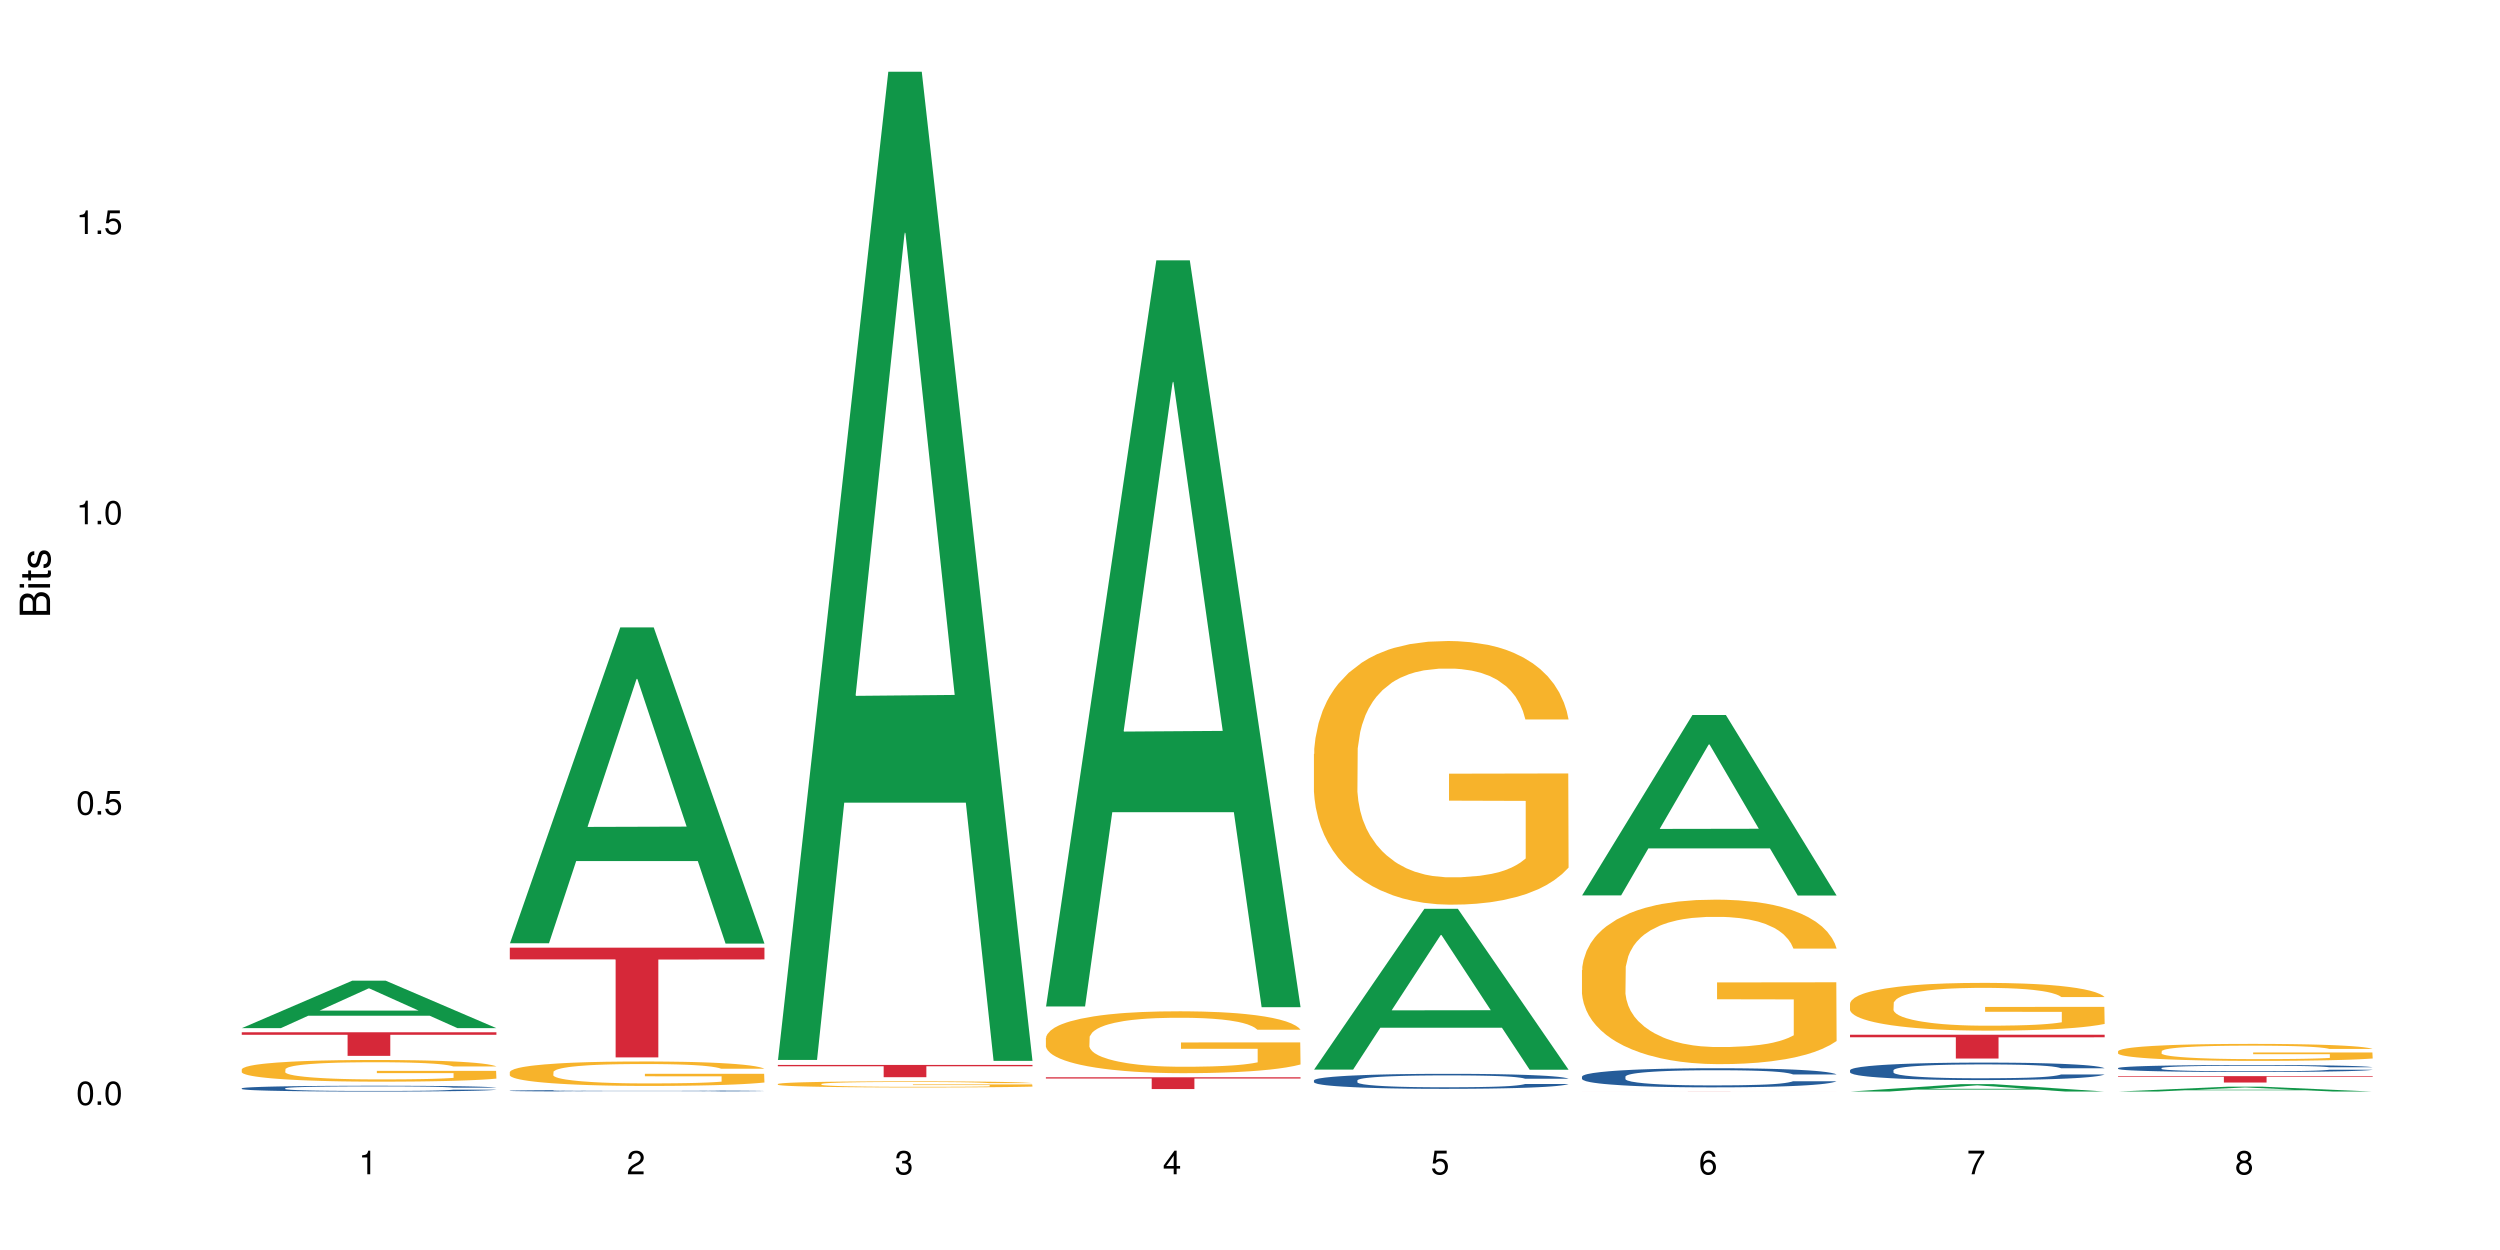 <?xml version="1.0" encoding="UTF-8"?>
<svg xmlns="http://www.w3.org/2000/svg" xmlns:xlink="http://www.w3.org/1999/xlink" width="720pt" height="360pt" viewBox="0 0 720 360" version="1.1">
<defs>
<g>
<symbol overflow="visible" id="glyph0-0">
<path style="stroke:none;" d=""/>
</symbol>
<symbol overflow="visible" id="glyph0-1">
<path style="stroke:none;" d="M 2.641 -6.797 C 2 -6.797 1.422 -6.531 1.078 -6.047 C 0.641 -5.453 0.406 -4.547 0.406 -3.297 C 0.406 -1 1.188 0.219 2.641 0.219 C 4.078 0.219 4.859 -1 4.859 -3.234 C 4.859 -4.562 4.656 -5.438 4.203 -6.047 C 3.844 -6.531 3.281 -6.797 2.641 -6.797 Z M 2.641 -6.047 C 3.547 -6.047 4 -5.125 4 -3.312 C 4 -1.375 3.562 -0.484 2.625 -0.484 C 1.734 -0.484 1.281 -1.422 1.281 -3.281 C 1.281 -5.141 1.734 -6.047 2.641 -6.047 Z M 2.641 -6.047 "/>
</symbol>
<symbol overflow="visible" id="glyph0-2">
<path style="stroke:none;" d="M 1.828 -1 L 0.828 -1 L 0.828 0 L 1.828 0 Z M 1.828 -1 "/>
</symbol>
<symbol overflow="visible" id="glyph0-3">
<path style="stroke:none;" d="M 4.562 -6.797 L 1.062 -6.797 L 0.547 -3.094 L 1.328 -3.094 C 1.719 -3.562 2.047 -3.734 2.578 -3.734 C 3.484 -3.734 4.062 -3.109 4.062 -2.094 C 4.062 -1.125 3.484 -0.531 2.578 -0.531 C 1.828 -0.531 1.375 -0.906 1.188 -1.672 L 0.328 -1.672 C 0.453 -1.109 0.547 -0.844 0.75 -0.594 C 1.125 -0.078 1.828 0.219 2.594 0.219 C 3.969 0.219 4.922 -0.781 4.922 -2.219 C 4.922 -3.562 4.031 -4.484 2.719 -4.484 C 2.25 -4.484 1.859 -4.359 1.469 -4.062 L 1.734 -5.969 L 4.562 -5.969 Z M 4.562 -6.797 "/>
</symbol>
<symbol overflow="visible" id="glyph0-4">
<path style="stroke:none;" d="M 2.484 -4.844 L 2.484 0 L 3.328 0 L 3.328 -6.797 L 2.766 -6.797 C 2.469 -5.75 2.281 -5.609 0.984 -5.453 L 0.984 -4.844 Z M 2.484 -4.844 "/>
</symbol>
<symbol overflow="visible" id="glyph0-5">
<path style="stroke:none;" d="M 4.859 -0.828 L 1.281 -0.828 C 1.359 -1.391 1.672 -1.75 2.5 -2.234 L 3.469 -2.75 C 4.406 -3.266 4.906 -3.969 4.906 -4.812 C 4.906 -5.375 4.672 -5.906 4.266 -6.266 C 3.859 -6.625 3.375 -6.797 2.719 -6.797 C 1.859 -6.797 1.219 -6.5 0.844 -5.922 C 0.609 -5.562 0.5 -5.125 0.484 -4.438 L 1.328 -4.438 C 1.359 -4.906 1.406 -5.188 1.531 -5.406 C 1.75 -5.812 2.188 -6.062 2.703 -6.062 C 3.469 -6.062 4.031 -5.516 4.031 -4.781 C 4.031 -4.25 3.719 -3.797 3.125 -3.438 L 2.234 -2.938 C 0.812 -2.141 0.406 -1.5 0.328 0 L 4.859 0 Z M 4.859 -0.828 "/>
</symbol>
<symbol overflow="visible" id="glyph0-6">
<path style="stroke:none;" d="M 2.125 -3.125 L 2.578 -3.125 C 3.516 -3.125 3.984 -2.703 3.984 -1.891 C 3.984 -1.031 3.469 -0.531 2.578 -0.531 C 1.656 -0.531 1.203 -0.984 1.156 -1.969 L 0.312 -1.969 C 0.344 -1.422 0.438 -1.078 0.609 -0.766 C 0.953 -0.109 1.625 0.219 2.547 0.219 C 3.953 0.219 4.859 -0.609 4.859 -1.906 C 4.859 -2.766 4.516 -3.25 3.703 -3.516 C 4.344 -3.766 4.656 -4.25 4.656 -4.938 C 4.656 -6.109 3.875 -6.797 2.578 -6.797 C 1.203 -6.797 0.484 -6.047 0.453 -4.609 L 1.297 -4.609 C 1.312 -5.016 1.344 -5.25 1.453 -5.453 C 1.641 -5.828 2.062 -6.062 2.594 -6.062 C 3.344 -6.062 3.797 -5.625 3.797 -4.906 C 3.797 -4.422 3.609 -4.141 3.25 -3.984 C 3.016 -3.891 2.719 -3.844 2.125 -3.844 Z M 2.125 -3.125 "/>
</symbol>
<symbol overflow="visible" id="glyph0-7">
<path style="stroke:none;" d="M 3.141 -1.625 L 3.141 0 L 3.984 0 L 3.984 -1.625 L 4.984 -1.625 L 4.984 -2.391 L 3.984 -2.391 L 3.984 -6.797 L 3.359 -6.797 L 0.266 -2.516 L 0.266 -1.625 Z M 3.141 -2.391 L 1 -2.391 L 3.141 -5.359 Z M 3.141 -2.391 "/>
</symbol>
<symbol overflow="visible" id="glyph0-8">
<path style="stroke:none;" d="M 4.781 -5.031 C 4.609 -6.141 3.891 -6.797 2.844 -6.797 C 2.094 -6.797 1.422 -6.438 1.031 -5.828 C 0.609 -5.172 0.406 -4.344 0.406 -3.094 C 0.406 -1.953 0.578 -1.234 0.984 -0.625 C 1.359 -0.078 1.953 0.219 2.703 0.219 C 3.984 0.219 4.922 -0.734 4.922 -2.078 C 4.922 -3.344 4.062 -4.234 2.844 -4.234 C 2.172 -4.234 1.641 -3.969 1.281 -3.469 C 1.281 -5.125 1.828 -6.047 2.797 -6.047 C 3.391 -6.047 3.797 -5.672 3.938 -5.031 Z M 2.734 -3.484 C 3.547 -3.484 4.062 -2.922 4.062 -2 C 4.062 -1.156 3.484 -0.531 2.703 -0.531 C 1.922 -0.531 1.328 -1.188 1.328 -2.047 C 1.328 -2.891 1.906 -3.484 2.734 -3.484 Z M 2.734 -3.484 "/>
</symbol>
<symbol overflow="visible" id="glyph0-9">
<path style="stroke:none;" d="M 4.984 -6.797 L 0.438 -6.797 L 0.438 -5.969 L 4.109 -5.969 C 2.5 -3.656 1.828 -2.234 1.328 0 L 2.219 0 C 2.594 -2.172 3.453 -4.047 4.984 -6.094 Z M 4.984 -6.797 "/>
</symbol>
<symbol overflow="visible" id="glyph0-10">
<path style="stroke:none;" d="M 3.75 -3.578 C 4.453 -4 4.688 -4.344 4.688 -4.984 C 4.688 -6.047 3.844 -6.797 2.641 -6.797 C 1.438 -6.797 0.594 -6.047 0.594 -4.984 C 0.594 -4.359 0.828 -4.016 1.516 -3.578 C 0.734 -3.203 0.359 -2.641 0.359 -1.891 C 0.359 -0.641 1.297 0.219 2.641 0.219 C 3.984 0.219 4.922 -0.641 4.922 -1.875 C 4.922 -2.641 4.531 -3.203 3.75 -3.578 Z M 2.641 -6.047 C 3.359 -6.047 3.812 -5.625 3.812 -4.969 C 3.812 -4.344 3.344 -3.922 2.641 -3.922 C 1.922 -3.922 1.453 -4.344 1.453 -4.984 C 1.453 -5.625 1.922 -6.047 2.641 -6.047 Z M 2.641 -3.203 C 3.484 -3.203 4.062 -2.672 4.062 -1.875 C 4.062 -1.062 3.484 -0.531 2.625 -0.531 C 1.797 -0.531 1.219 -1.078 1.219 -1.875 C 1.219 -2.672 1.797 -3.203 2.641 -3.203 Z M 2.641 -3.203 "/>
</symbol>
<symbol overflow="visible" id="glyph1-0">
<path style="stroke:none;" d=""/>
</symbol>
<symbol overflow="visible" id="glyph1-1">
<path style="stroke:none;" d="M 0 -0.953 L 0 -4.891 C 0 -5.719 -0.234 -6.344 -0.734 -6.797 C -1.188 -7.234 -1.812 -7.469 -2.5 -7.469 C -3.547 -7.469 -4.188 -7 -4.625 -5.875 C -4.984 -6.672 -5.641 -7.094 -6.531 -7.094 C -7.156 -7.094 -7.734 -6.859 -8.141 -6.391 C -8.562 -5.938 -8.75 -5.344 -8.75 -4.5 L -8.75 -0.953 Z M -4.984 -2.062 L -7.766 -2.062 L -7.766 -4.219 C -7.766 -4.844 -7.688 -5.203 -7.453 -5.5 C -7.219 -5.812 -6.859 -5.969 -6.375 -5.969 C -5.906 -5.969 -5.531 -5.812 -5.297 -5.5 C -5.062 -5.203 -4.984 -4.844 -4.984 -4.219 Z M -0.984 -2.062 L -4 -2.062 L -4 -4.781 C -4 -5.328 -3.859 -5.688 -3.578 -5.953 C -3.297 -6.219 -2.922 -6.359 -2.484 -6.359 C -2.062 -6.359 -1.688 -6.219 -1.406 -5.953 C -1.109 -5.688 -0.984 -5.328 -0.984 -4.781 Z M -0.984 -2.062 "/>
</symbol>
<symbol overflow="visible" id="glyph1-2">
<path style="stroke:none;" d="M -6.281 -1.797 L -6.281 -0.797 L 0 -0.797 L 0 -1.797 Z M -8.75 -1.797 L -8.75 -0.797 L -7.484 -0.797 L -7.484 -1.797 Z M -8.75 -1.797 "/>
</symbol>
<symbol overflow="visible" id="glyph1-3">
<path style="stroke:none;" d="M -6.281 -3.047 L -6.281 -2.016 L -8.016 -2.016 L -8.016 -1.016 L -6.281 -1.016 L -6.281 -0.172 L -5.469 -0.172 L -5.469 -1.016 L -0.719 -1.016 C -0.078 -1.016 0.281 -1.453 0.281 -2.234 C 0.281 -2.469 0.25 -2.719 0.188 -3.047 L -0.641 -3.047 C -0.609 -2.922 -0.594 -2.766 -0.594 -2.562 C -0.594 -2.141 -0.719 -2.016 -1.156 -2.016 L -5.469 -2.016 L -5.469 -3.047 Z M -6.281 -3.047 "/>
</symbol>
<symbol overflow="visible" id="glyph1-4">
<path style="stroke:none;" d="M -4.531 -5.25 C -5.766 -5.25 -6.469 -4.422 -6.469 -2.969 C -6.469 -1.516 -5.719 -0.562 -4.547 -0.562 C -3.562 -0.562 -3.094 -1.062 -2.734 -2.562 L -2.516 -3.484 C -2.344 -4.188 -2.094 -4.469 -1.625 -4.469 C -1.047 -4.469 -0.641 -3.875 -0.641 -3 C -0.641 -2.453 -0.797 -2 -1.062 -1.75 C -1.25 -1.594 -1.422 -1.531 -1.875 -1.469 L -1.875 -0.406 C -0.422 -0.453 0.281 -1.266 0.281 -2.922 C 0.281 -4.5 -0.5 -5.516 -1.719 -5.516 C -2.656 -5.516 -3.172 -4.984 -3.469 -3.734 L -3.703 -2.766 C -3.891 -1.953 -4.156 -1.609 -4.594 -1.609 C -5.172 -1.609 -5.547 -2.125 -5.547 -2.938 C -5.547 -3.75 -5.203 -4.172 -4.531 -4.203 Z M -4.531 -5.25 "/>
</symbol>
</g>
</defs>
<g id="surface104357">
<rect x="0" y="0" width="720" height="360" style="fill:rgb(100%,100%,100%);fill-opacity:1;stroke:none;"/>
<path style=" stroke:none;fill-rule:nonzero;fill:rgb(6.275%,58.824%,28.235%);fill-opacity:1;" d="M 69.629 296.094 L 69.707 296.082 L 101.441 282.438 L 111.078 282.438 L 142.965 296.109 L 131.762 296.109 L 123.77 292.539 L 88.746 292.539 L 80.91 296.094 L 69.629 296.094 L 92.117 291.062 L 120.559 291.051 L 106.375 284.672 L 106.219 284.66 L 106.062 284.699 L 92.039 291.051 L 92.117 291.062 Z M 69.629 296.094 "/>
<path style=" stroke:none;fill-rule:nonzero;fill:rgb(14.51%,36.078%,60%);fill-opacity:1;" d="M 69.629 313.426 L 69.719 313.426 L 69.719 313.387 L 69.988 313.332 L 70.613 313.258 L 71.238 313.207 L 72.848 313.117 L 75.086 313.031 L 77.41 312.961 L 79.109 312.922 L 80.629 312.891 L 84.117 312.836 L 86.355 312.809 L 88.77 312.781 L 91.719 312.754 L 93.867 312.738 L 98.695 312.715 L 102.273 312.703 L 105.047 312.699 L 111.039 312.699 L 114.613 312.707 L 117.207 312.715 L 120.07 312.727 L 122.484 312.738 L 126.688 312.773 L 130.445 312.816 L 132.145 312.84 L 134.828 312.887 L 136.883 312.934 L 138.316 312.973 L 139.926 313.031 L 141.355 313.098 L 142.43 313.176 L 142.965 313.242 L 130.445 313.242 L 129.82 313.18 L 129.102 313.133 L 127.762 313.07 L 126.422 313.027 L 124.543 312.98 L 122.844 312.953 L 120.516 312.926 L 118.461 312.906 L 116.312 312.891 L 114.258 312.883 L 110.32 312.875 L 104.062 312.875 L 100.574 312.891 L 98.695 312.898 L 96.012 312.922 L 94.133 312.941 L 91.898 312.973 L 90.379 312.996 L 88.5 313.039 L 87.16 313.074 L 85.637 313.121 L 84.742 313.16 L 83.938 313.203 L 83.223 313.254 L 82.688 313.309 L 82.328 313.363 L 82.148 313.418 L 82.148 313.656 L 82.328 313.711 L 82.777 313.773 L 83.938 313.867 L 85.637 313.949 L 87.605 314.012 L 89.484 314.059 L 90.559 314.082 L 91.988 314.105 L 94.223 314.137 L 97.445 314.164 L 99.32 314.18 L 102.184 314.191 L 105.137 314.195 L 109.07 314.195 L 112.559 314.191 L 114.883 314.184 L 117.297 314.172 L 120.605 314.145 L 122.664 314.121 L 124.453 314.09 L 125.793 314.062 L 126.688 314.039 L 128.031 313.992 L 129.102 313.938 L 129.906 313.887 L 130.445 313.832 L 142.965 313.832 L 142.43 313.895 L 141.625 313.953 L 140.82 313.996 L 139.566 314.051 L 138.137 314.098 L 136.078 314.152 L 134.379 314.188 L 132.145 314.227 L 130.086 314.254 L 127.852 314.281 L 124.543 314.312 L 122.395 314.328 L 120.07 314.34 L 117.297 314.352 L 113.809 314.363 L 110.055 314.367 L 106.566 314.371 L 102.809 314.367 L 100.035 314.363 L 96.371 314.348 L 91.809 314.32 L 88.5 314.293 L 85.906 314.262 L 83.672 314.23 L 81.168 314.191 L 77.945 314.125 L 75.98 314.07 L 74.637 314.027 L 73.117 313.969 L 72.043 313.914 L 70.793 313.828 L 69.898 313.723 L 69.629 313.637 Z M 69.629 313.426 "/>
<path style=" stroke:none;fill-rule:nonzero;fill:rgb(96.863%,70.196%,16.863%);fill-opacity:1;" d="M 69.629 307.949 L 69.719 307.945 L 69.719 307.832 L 70.078 307.574 L 70.973 307.219 L 72.133 306.93 L 73.387 306.699 L 74.191 306.582 L 75.531 306.41 L 76.695 306.285 L 79.645 306.027 L 83.402 305.789 L 85.461 305.688 L 87.785 305.59 L 91.094 305.48 L 92.613 305.441 L 97.266 305.348 L 102.543 305.293 L 108.355 305.273 L 111.039 305.281 L 114.703 305.305 L 119.711 305.367 L 122.574 305.422 L 124.809 305.48 L 127.137 305.555 L 129.996 305.668 L 132.68 305.805 L 134.828 305.941 L 136.973 306.113 L 138.762 306.297 L 140.281 306.496 L 141.625 306.734 L 142.43 306.934 L 142.965 307.133 L 130.535 307.133 L 129.82 306.934 L 129.016 306.781 L 127.672 306.594 L 126.332 306.457 L 124.988 306.348 L 122.484 306.199 L 120.34 306.109 L 117.656 306.027 L 115.062 305.977 L 112.109 305.941 L 110.32 305.93 L 105.582 305.93 L 101.289 305.973 L 98.785 306.016 L 96.996 306.062 L 94.492 306.148 L 92.973 306.215 L 92.078 306.262 L 89.395 306.438 L 87.605 306.598 L 86.621 306.707 L 85.371 306.879 L 84.477 307.031 L 83.492 307.262 L 82.953 307.43 L 82.238 307.82 L 82.148 308.844 L 82.418 309.062 L 82.953 309.297 L 83.672 309.5 L 84.742 309.719 L 85.816 309.883 L 87.695 310.105 L 89.305 310.254 L 90.559 310.352 L 92.973 310.504 L 93.957 310.555 L 96.281 310.66 L 98.695 310.738 L 101.648 310.809 L 103.883 310.84 L 107.461 310.871 L 112.02 310.871 L 117.387 310.836 L 120.785 310.789 L 123.109 310.746 L 124.633 310.703 L 126.508 310.641 L 127.852 310.586 L 129.102 310.523 L 130.625 310.426 L 130.625 309.062 L 108.535 309.055 L 108.535 308.418 L 142.875 308.41 L 142.965 310.641 L 141.086 310.797 L 138.762 310.945 L 136.527 311.059 L 134.199 311.156 L 130.891 311.262 L 128.207 311.332 L 124.094 311.41 L 120.34 311.465 L 116.402 311.496 L 112.914 311.516 L 108.801 311.52 L 105.137 311.508 L 101.199 311.473 L 98.07 311.43 L 95.207 311.371 L 92.344 311.297 L 88.77 311.18 L 86.441 311.082 L 84.027 310.961 L 81.613 310.82 L 79.469 310.664 L 78.035 310.547 L 76.605 310.406 L 75.086 310.238 L 73.652 310.043 L 72.582 309.867 L 71.598 309.668 L 70.883 309.477 L 70.164 309.223 L 69.809 309.016 L 69.629 308.84 Z M 69.629 307.949 "/>
<path style=" stroke:none;fill-rule:nonzero;fill:rgb(83.922%,15.686%,22.353%);fill-opacity:1;" d="M 69.629 297.289 L 142.965 297.289 L 142.965 298.016 L 112.402 298.023 L 112.402 304.098 L 100.105 304.098 L 100.105 298.027 L 99.926 298.016 L 69.629 298.016 Z M 69.629 297.289 "/>
<path style=" stroke:none;fill-rule:nonzero;fill:rgb(6.275%,58.824%,28.235%);fill-opacity:1;" d="M 146.824 271.668 L 146.902 271.582 L 178.637 180.691 L 188.273 180.691 L 220.16 271.754 L 208.957 271.754 L 200.965 247.984 L 165.941 247.984 L 158.109 271.668 L 146.824 271.668 L 169.312 238.152 L 197.754 238.066 L 183.57 195.57 L 183.414 195.484 L 183.258 195.738 L 169.234 238.066 L 169.312 238.152 Z M 146.824 271.668 "/>
<path style=" stroke:none;fill-rule:nonzero;fill:rgb(14.51%,36.078%,60%);fill-opacity:1;" d="M 146.824 314.121 L 146.914 314.121 L 146.914 314.113 L 147.184 314.098 L 147.809 314.078 L 148.434 314.066 L 150.043 314.043 L 152.281 314.02 L 154.605 314 L 156.305 313.992 L 157.824 313.98 L 161.312 313.969 L 163.551 313.961 L 165.965 313.953 L 168.914 313.945 L 171.062 313.941 L 175.891 313.938 L 179.469 313.934 L 194.406 313.934 L 197.266 313.938 L 199.68 313.941 L 203.883 313.949 L 207.641 313.961 L 209.34 313.969 L 212.023 313.98 L 214.078 313.992 L 215.512 314.004 L 217.121 314.02 L 218.551 314.035 L 219.625 314.059 L 220.16 314.074 L 207.641 314.074 L 207.016 314.059 L 206.301 314.047 L 204.957 314.031 L 203.617 314.02 L 201.738 314.008 L 200.039 314 L 197.715 313.992 L 195.656 313.984 L 193.512 313.98 L 191.453 313.98 L 187.52 313.977 L 181.258 313.977 L 177.77 313.98 L 175.891 313.984 L 173.207 313.988 L 171.332 313.996 L 169.094 314.004 L 167.574 314.012 L 165.695 314.02 L 164.355 314.031 L 162.836 314.043 L 161.941 314.055 L 161.137 314.062 L 160.418 314.078 L 159.883 314.09 L 159.523 314.105 L 159.348 314.121 L 159.348 314.184 L 159.523 314.199 L 159.973 314.215 L 161.137 314.238 L 162.836 314.262 L 164.801 314.277 L 166.68 314.289 L 167.754 314.293 L 169.184 314.301 L 171.418 314.309 L 174.641 314.316 L 176.516 314.32 L 179.379 314.324 L 189.754 314.324 L 192.078 314.32 L 194.492 314.316 L 197.805 314.312 L 199.859 314.305 L 201.648 314.297 L 202.988 314.289 L 203.883 314.285 L 205.227 314.27 L 206.301 314.258 L 207.105 314.242 L 207.641 314.23 L 220.16 314.23 L 219.625 314.246 L 218.82 314.262 L 218.016 314.273 L 216.762 314.285 L 215.332 314.301 L 213.273 314.312 L 211.574 314.324 L 209.34 314.332 L 207.281 314.34 L 205.047 314.348 L 201.738 314.355 L 199.59 314.359 L 197.266 314.363 L 194.492 314.367 L 191.004 314.367 L 187.25 314.371 L 180.004 314.371 L 177.234 314.367 L 173.566 314.363 L 169.004 314.355 L 165.695 314.352 L 163.102 314.344 L 160.867 314.336 L 158.363 314.324 L 155.145 314.305 L 153.176 314.293 L 151.832 314.281 L 150.312 314.266 L 149.238 314.25 L 147.988 314.23 L 147.094 314.199 L 146.824 314.18 Z M 146.824 314.121 "/>
<path style=" stroke:none;fill-rule:nonzero;fill:rgb(96.863%,70.196%,16.863%);fill-opacity:1;" d="M 146.824 308.723 L 146.914 308.719 L 146.914 308.59 L 147.273 308.301 L 148.168 307.898 L 149.328 307.57 L 150.582 307.312 L 151.387 307.18 L 152.727 306.984 L 153.891 306.844 L 156.844 306.555 L 160.598 306.285 L 162.656 306.168 L 164.98 306.059 L 168.289 305.938 L 169.809 305.891 L 174.461 305.789 L 179.738 305.727 L 185.551 305.707 L 188.234 305.711 L 191.898 305.738 L 196.91 305.809 L 199.77 305.871 L 202.008 305.938 L 204.332 306.02 L 207.195 306.148 L 209.875 306.305 L 212.023 306.457 L 214.168 306.652 L 215.957 306.855 L 217.477 307.082 L 218.82 307.352 L 219.625 307.578 L 220.16 307.805 L 207.73 307.805 L 207.016 307.578 L 206.211 307.406 L 204.867 307.191 L 203.527 307.039 L 202.184 306.914 L 199.68 306.746 L 197.535 306.645 L 194.852 306.555 L 192.258 306.496 L 189.305 306.457 L 187.52 306.445 L 182.777 306.445 L 178.484 306.492 L 175.98 306.543 L 174.191 306.594 L 171.688 306.691 L 170.168 306.766 L 169.273 306.82 L 166.59 307.02 L 164.801 307.199 L 163.816 307.32 L 162.566 307.516 L 161.672 307.688 L 160.688 307.945 L 160.152 308.137 L 159.434 308.574 L 159.348 309.734 L 159.613 309.98 L 160.152 310.242 L 160.867 310.473 L 161.941 310.719 L 163.012 310.906 L 164.891 311.156 L 166.5 311.324 L 167.754 311.434 L 170.168 311.605 L 171.152 311.664 L 173.477 311.781 L 175.891 311.871 L 178.844 311.949 L 181.078 311.988 L 184.656 312.02 L 189.219 312.02 L 194.582 311.98 L 197.98 311.93 L 200.309 311.879 L 201.828 311.832 L 203.707 311.762 L 205.047 311.695 L 206.301 311.625 L 207.82 311.516 L 207.82 309.98 L 185.73 309.973 L 185.73 309.25 L 220.07 309.246 L 220.16 311.762 L 218.285 311.934 L 215.957 312.102 L 213.723 312.23 L 211.398 312.34 L 208.086 312.461 L 205.406 312.539 L 201.289 312.629 L 197.535 312.688 L 193.598 312.727 L 190.113 312.746 L 185.996 312.754 L 182.332 312.738 L 178.395 312.699 L 175.266 312.648 L 172.402 312.586 L 169.543 312.5 L 165.965 312.367 L 163.641 312.258 L 161.223 312.121 L 158.809 311.961 L 156.664 311.785 L 155.23 311.652 L 153.801 311.496 L 152.281 311.305 L 150.852 311.086 L 149.777 310.887 L 148.793 310.66 L 148.078 310.449 L 147.363 310.16 L 147.004 309.926 L 146.824 309.727 Z M 146.824 308.723 "/>
<path style=" stroke:none;fill-rule:nonzero;fill:rgb(83.922%,15.686%,22.353%);fill-opacity:1;" d="M 146.824 272.934 L 220.16 272.934 L 220.16 276.316 L 189.598 276.348 L 189.598 304.527 L 177.301 304.527 L 177.301 276.375 L 177.121 276.316 L 146.824 276.316 Z M 146.824 272.934 "/>
<path style=" stroke:none;fill-rule:nonzero;fill:rgb(6.275%,58.824%,28.235%);fill-opacity:1;" d="M 224.02 305.258 L 224.098 304.988 L 255.832 20.664 L 265.469 20.664 L 297.355 305.523 L 286.152 305.523 L 278.16 231.164 L 243.141 231.164 L 235.305 305.258 L 224.02 305.258 L 246.508 200.406 L 274.949 200.141 L 260.77 67.203 L 260.609 66.938 L 260.453 67.738 L 246.43 200.141 L 246.508 200.406 Z M 224.02 305.258 "/>
<path style=" stroke:none;fill-rule:nonzero;fill:rgb(96.863%,70.196%,16.863%);fill-opacity:1;" d="M 224.02 312.18 L 224.109 312.18 L 224.109 312.145 L 224.469 312.074 L 225.363 311.973 L 226.523 311.891 L 227.777 311.824 L 228.582 311.793 L 229.926 311.742 L 231.086 311.707 L 234.039 311.637 L 237.793 311.566 L 239.852 311.539 L 242.176 311.512 L 245.484 311.48 L 247.004 311.469 L 251.656 311.441 L 256.934 311.426 L 262.746 311.422 L 265.43 311.422 L 269.098 311.43 L 274.105 311.449 L 276.965 311.465 L 279.203 311.48 L 281.527 311.5 L 284.391 311.535 L 287.074 311.57 L 289.219 311.609 L 291.367 311.66 L 293.152 311.711 L 294.676 311.766 L 296.016 311.836 L 296.82 311.891 L 297.355 311.949 L 284.926 311.949 L 284.211 311.891 L 283.406 311.848 L 282.062 311.797 L 280.723 311.758 L 279.383 311.727 L 276.875 311.684 L 274.73 311.656 L 272.047 311.637 L 269.453 311.621 L 266.504 311.609 L 259.973 311.609 L 255.68 311.617 L 253.176 311.633 L 251.387 311.645 L 248.883 311.668 L 247.363 311.688 L 243.785 311.75 L 241.996 311.797 L 241.016 311.828 L 239.762 311.875 L 238.867 311.918 L 237.883 311.984 L 237.348 312.031 L 236.633 312.141 L 236.543 312.434 L 236.809 312.496 L 237.348 312.562 L 238.062 312.617 L 239.137 312.68 L 240.207 312.727 L 242.086 312.789 L 243.695 312.832 L 244.949 312.859 L 247.363 312.902 L 248.348 312.918 L 250.672 312.945 L 253.086 312.969 L 256.039 312.988 L 258.273 313 L 261.852 313.008 L 266.414 313.008 L 271.777 312.996 L 275.176 312.984 L 277.504 312.973 L 279.023 312.961 L 280.902 312.941 L 282.242 312.926 L 283.496 312.91 L 285.016 312.883 L 285.016 312.496 L 262.926 312.492 L 262.926 312.312 L 297.27 312.309 L 297.355 312.941 L 295.48 312.984 L 293.152 313.027 L 290.918 313.059 L 288.594 313.086 L 285.285 313.117 L 282.602 313.137 L 278.488 313.16 L 274.73 313.176 L 270.797 313.184 L 267.309 313.191 L 263.195 313.191 L 259.527 313.188 L 255.59 313.18 L 252.461 313.164 L 249.598 313.148 L 246.738 313.129 L 243.16 313.094 L 240.836 313.066 L 238.422 313.031 L 236.004 312.992 L 233.859 312.949 L 232.43 312.914 L 230.996 312.875 L 229.477 312.828 L 228.047 312.773 L 226.973 312.723 L 225.988 312.664 L 225.273 312.613 L 224.559 312.539 L 224.199 312.48 L 224.02 312.434 Z M 224.02 312.18 "/>
<path style=" stroke:none;fill-rule:nonzero;fill:rgb(83.922%,15.686%,22.353%);fill-opacity:1;" d="M 224.02 306.703 L 297.355 306.703 L 297.355 307.082 L 266.793 307.086 L 266.793 310.242 L 254.496 310.242 L 254.496 307.09 L 254.316 307.082 L 224.02 307.082 Z M 224.02 306.703 "/>
<path style=" stroke:none;fill-rule:nonzero;fill:rgb(6.275%,58.824%,28.235%);fill-opacity:1;" d="M 301.219 289.871 L 301.297 289.668 L 333.027 74.969 L 342.664 74.969 L 374.555 290.07 L 363.348 290.07 L 355.355 233.922 L 320.336 233.922 L 312.5 289.871 L 301.219 289.871 L 323.703 210.695 L 352.145 210.496 L 337.965 110.113 L 337.809 109.91 L 337.648 110.52 L 323.625 210.496 L 323.703 210.695 Z M 301.219 289.871 "/>
<path style=" stroke:none;fill-rule:nonzero;fill:rgb(96.863%,70.196%,16.863%);fill-opacity:1;" d="M 301.219 298.887 L 301.305 298.871 L 301.305 298.547 L 301.664 297.812 L 302.559 296.805 L 303.723 295.973 L 304.973 295.32 L 305.777 294.98 L 307.121 294.492 L 308.281 294.133 L 311.234 293.402 L 314.988 292.719 L 317.047 292.422 L 319.371 292.148 L 322.68 291.836 L 324.203 291.723 L 328.852 291.465 L 334.129 291.301 L 339.941 291.25 L 342.625 291.27 L 346.293 291.332 L 351.301 291.512 L 354.164 291.676 L 356.398 291.836 L 358.723 292.051 L 361.586 292.375 L 364.27 292.766 L 366.414 293.156 L 368.562 293.645 L 370.352 294.164 L 371.871 294.734 L 373.211 295.418 L 374.016 295.988 L 374.555 296.559 L 362.121 296.559 L 361.406 295.988 L 360.602 295.551 L 359.262 295.012 L 357.918 294.621 L 356.578 294.312 L 354.074 293.891 L 351.926 293.629 L 349.242 293.402 L 346.648 293.254 L 343.699 293.156 L 341.91 293.125 L 337.168 293.125 L 332.875 293.238 L 330.371 293.367 L 328.586 293.5 L 326.078 293.742 L 324.559 293.938 L 323.664 294.066 L 320.98 294.574 L 319.195 295.027 L 318.211 295.336 L 316.957 295.828 L 316.062 296.266 L 315.078 296.918 L 314.543 297.406 L 313.828 298.512 L 313.738 301.441 L 314.008 302.062 L 314.543 302.73 L 315.258 303.316 L 316.332 303.934 L 317.406 304.406 L 319.281 305.039 L 320.895 305.465 L 322.145 305.742 L 324.559 306.18 L 325.543 306.328 L 327.867 306.621 L 330.285 306.848 L 333.234 307.043 L 335.469 307.141 L 339.047 307.223 L 343.609 307.223 L 348.977 307.125 L 352.375 306.992 L 354.699 306.863 L 356.219 306.75 L 358.098 306.57 L 359.438 306.406 L 360.691 306.23 L 362.211 305.953 L 362.211 302.062 L 340.121 302.047 L 340.121 300.223 L 374.465 300.207 L 374.555 306.57 L 372.676 307.012 L 370.352 307.434 L 368.113 307.758 L 365.789 308.035 L 362.48 308.344 L 359.797 308.539 L 355.684 308.77 L 351.926 308.914 L 347.992 309.012 L 344.504 309.062 L 340.391 309.078 L 336.723 309.047 L 332.789 308.949 L 329.656 308.816 L 326.797 308.656 L 323.934 308.441 L 320.355 308.102 L 318.031 307.824 L 315.617 307.484 L 313.203 307.074 L 311.055 306.637 L 309.625 306.293 L 308.191 305.902 L 306.672 305.414 L 305.242 304.863 L 304.168 304.355 L 303.184 303.785 L 302.469 303.25 L 301.754 302.516 L 301.395 301.93 L 301.219 301.426 Z M 301.219 298.887 "/>
<path style=" stroke:none;fill-rule:nonzero;fill:rgb(83.922%,15.686%,22.353%);fill-opacity:1;" d="M 301.219 310.258 L 374.555 310.258 L 374.555 310.621 L 343.988 310.625 L 343.988 313.648 L 331.691 313.648 L 331.691 310.625 L 331.516 310.621 L 301.219 310.621 Z M 301.219 310.258 "/>
<path style=" stroke:none;fill-rule:nonzero;fill:rgb(6.275%,58.824%,28.235%);fill-opacity:1;" d="M 378.414 308.043 L 378.492 308 L 410.223 261.73 L 419.859 261.73 L 451.75 308.086 L 440.547 308.086 L 432.555 295.984 L 397.531 295.984 L 389.695 308.043 L 378.414 308.043 L 400.898 290.98 L 429.34 290.938 L 415.16 269.305 L 415.004 269.262 L 414.848 269.391 L 400.82 290.938 L 400.898 290.98 Z M 378.414 308.043 "/>
<path style=" stroke:none;fill-rule:nonzero;fill:rgb(14.51%,36.078%,60%);fill-opacity:1;" d="M 378.414 311.145 L 378.504 311.141 L 378.504 311.047 L 378.77 310.895 L 379.398 310.707 L 380.023 310.574 L 381.633 310.344 L 383.867 310.117 L 386.195 309.945 L 387.895 309.84 L 389.414 309.762 L 392.902 309.617 L 395.137 309.543 L 397.551 309.473 L 400.504 309.406 L 402.648 309.367 L 407.48 309.305 L 411.055 309.277 L 413.828 309.266 L 419.82 309.266 L 423.398 309.281 L 425.992 309.301 L 428.855 309.332 L 431.27 309.367 L 435.473 309.453 L 439.227 309.566 L 440.926 309.629 L 443.609 309.75 L 445.668 309.867 L 447.098 309.973 L 448.707 310.117 L 450.141 310.297 L 451.211 310.496 L 451.75 310.668 L 439.227 310.668 L 438.602 310.508 L 437.887 310.387 L 436.547 310.223 L 435.203 310.109 L 433.324 309.996 L 431.625 309.922 L 429.301 309.844 L 427.246 309.797 L 425.098 309.762 L 423.039 309.738 L 419.105 309.715 L 414.543 309.715 L 412.844 309.723 L 409.355 309.754 L 407.48 309.781 L 404.797 309.836 L 402.918 309.891 L 400.684 309.969 L 399.16 310.035 L 397.285 310.137 L 395.941 310.227 L 394.422 310.359 L 393.527 310.457 L 392.723 310.566 L 392.008 310.699 L 391.469 310.836 L 391.113 310.984 L 390.934 311.125 L 390.934 311.738 L 391.113 311.879 L 391.559 312.043 L 392.723 312.285 L 394.422 312.496 L 396.391 312.66 L 398.266 312.781 L 399.34 312.836 L 400.773 312.898 L 403.008 312.977 L 406.227 313.055 L 408.105 313.086 L 410.969 313.117 L 413.918 313.137 L 417.855 313.137 L 421.34 313.117 L 423.668 313.098 L 426.082 313.066 L 429.391 313 L 431.449 312.938 L 433.234 312.863 L 434.578 312.789 L 435.473 312.723 L 436.812 312.602 L 437.887 312.469 L 438.691 312.328 L 439.227 312.195 L 451.75 312.195 L 451.211 312.352 L 450.406 312.508 L 449.602 312.621 L 448.352 312.758 L 446.918 312.883 L 444.863 313.02 L 443.164 313.109 L 440.926 313.211 L 438.871 313.285 L 436.637 313.352 L 433.324 313.43 L 431.18 313.469 L 428.855 313.508 L 426.082 313.539 L 422.594 313.566 L 418.836 313.582 L 415.348 313.586 L 411.594 313.578 L 408.82 313.562 L 405.152 313.527 L 400.594 313.453 L 397.285 313.379 L 394.691 313.305 L 392.453 313.227 L 389.949 313.117 L 386.73 312.945 L 384.762 312.812 L 383.422 312.699 L 381.902 312.547 L 380.828 312.406 L 379.574 312.188 L 378.68 311.906 L 378.414 311.691 Z M 378.414 311.145 "/>
<path style=" stroke:none;fill-rule:nonzero;fill:rgb(96.863%,70.196%,16.863%);fill-opacity:1;" d="M 378.414 217.133 L 378.504 217.062 L 378.504 215.676 L 378.859 212.555 L 379.754 208.254 L 380.918 204.719 L 382.168 201.945 L 382.973 200.488 L 384.316 198.406 L 385.477 196.879 L 388.43 193.758 L 392.188 190.848 L 394.242 189.598 L 396.566 188.418 L 399.879 187.102 L 401.398 186.617 L 406.047 185.508 L 411.324 184.812 L 417.137 184.605 L 419.82 184.672 L 423.488 184.953 L 428.496 185.715 L 431.359 186.406 L 433.594 187.102 L 435.918 188.004 L 438.781 189.391 L 441.465 191.055 L 443.609 192.719 L 445.758 194.801 L 447.547 197.02 L 449.066 199.445 L 450.406 202.359 L 451.211 204.789 L 451.75 207.215 L 439.316 207.215 L 438.602 204.789 L 437.797 202.914 L 436.457 200.625 L 435.113 198.961 L 433.773 197.645 L 431.27 195.84 L 429.121 194.73 L 426.438 193.758 L 423.848 193.137 L 420.895 192.719 L 419.105 192.582 L 414.367 192.582 L 410.074 193.066 L 407.57 193.621 L 405.781 194.176 L 403.277 195.215 L 401.754 196.047 L 400.859 196.602 L 398.18 198.754 L 396.391 200.695 L 395.406 202.012 L 394.152 204.094 L 393.258 205.969 L 392.277 208.742 L 391.738 210.82 L 391.023 215.539 L 390.934 228.023 L 391.203 230.66 L 391.738 233.504 L 392.453 236 L 393.527 238.633 L 394.602 240.645 L 396.48 243.352 L 398.09 245.156 L 399.34 246.332 L 401.754 248.207 L 402.738 248.832 L 405.066 250.078 L 407.48 251.051 L 410.43 251.883 L 412.668 252.297 L 416.242 252.645 L 420.805 252.645 L 426.172 252.23 L 429.57 251.676 L 431.895 251.121 L 433.414 250.633 L 435.293 249.871 L 436.637 249.176 L 437.887 248.414 L 439.406 247.234 L 439.406 230.66 L 417.316 230.59 L 417.316 222.82 L 451.66 222.75 L 451.75 249.871 L 449.871 251.742 L 447.547 253.547 L 445.309 254.934 L 442.984 256.113 L 439.676 257.43 L 436.992 258.262 L 432.879 259.234 L 429.121 259.859 L 425.188 260.273 L 421.699 260.484 L 417.586 260.551 L 413.918 260.414 L 409.984 259.996 L 406.852 259.441 L 403.992 258.75 L 401.129 257.848 L 397.551 256.391 L 395.227 255.211 L 392.812 253.754 L 390.398 252.02 L 388.25 250.148 L 386.82 248.691 L 385.391 247.027 L 383.867 244.945 L 382.438 242.59 L 381.363 240.438 L 380.379 238.012 L 379.664 235.723 L 378.949 232.602 L 378.594 230.105 L 378.414 227.953 Z M 378.414 217.133 "/>
<path style=" stroke:none;fill-rule:nonzero;fill:rgb(6.275%,58.824%,28.235%);fill-opacity:1;" d="M 455.609 257.867 L 455.688 257.816 L 487.418 205.926 L 497.055 205.926 L 528.945 257.914 L 517.742 257.914 L 509.75 244.344 L 474.727 244.344 L 466.891 257.867 L 455.609 257.867 L 478.094 238.73 L 506.535 238.68 L 492.355 214.422 L 492.199 214.371 L 492.043 214.52 L 478.016 238.68 L 478.094 238.73 Z M 455.609 257.867 "/>
<path style=" stroke:none;fill-rule:nonzero;fill:rgb(14.51%,36.078%,60%);fill-opacity:1;" d="M 455.609 310.055 L 455.699 310.047 L 455.699 309.93 L 455.965 309.738 L 456.594 309.496 L 457.219 309.328 L 458.828 309.031 L 461.066 308.746 L 463.391 308.523 L 465.09 308.391 L 466.609 308.293 L 470.098 308.105 L 472.332 308.008 L 474.746 307.926 L 477.699 307.84 L 479.848 307.789 L 484.676 307.707 L 488.254 307.672 L 491.023 307.656 L 497.016 307.656 L 500.594 307.676 L 503.188 307.703 L 506.051 307.742 L 508.465 307.789 L 512.668 307.898 L 516.426 308.039 L 518.125 308.121 L 520.805 308.277 L 522.863 308.426 L 524.293 308.559 L 525.906 308.746 L 527.336 308.973 L 528.41 309.227 L 528.945 309.445 L 516.426 309.445 L 515.797 309.242 L 515.082 309.086 L 513.742 308.879 L 512.398 308.734 L 510.523 308.59 L 508.824 308.492 L 506.496 308.398 L 504.441 308.336 L 502.293 308.293 L 500.238 308.262 L 496.301 308.23 L 491.742 308.23 L 490.043 308.242 L 486.555 308.281 L 484.676 308.316 L 481.992 308.387 L 480.113 308.453 L 477.879 308.555 L 476.359 308.641 L 474.48 308.77 L 473.137 308.887 L 471.617 309.051 L 470.723 309.176 L 469.918 309.32 L 469.203 309.484 L 468.668 309.66 L 468.309 309.848 L 468.129 310.027 L 468.129 310.809 L 468.309 310.988 L 468.758 311.203 L 469.918 311.508 L 471.617 311.773 L 473.586 311.988 L 475.465 312.137 L 476.535 312.207 L 477.969 312.289 L 480.203 312.391 L 483.422 312.488 L 485.301 312.531 L 488.164 312.57 L 491.113 312.59 L 495.051 312.59 L 498.539 312.57 L 500.863 312.547 L 503.277 312.504 L 506.586 312.418 L 508.645 312.34 L 510.434 312.242 L 511.773 312.148 L 512.668 312.066 L 514.008 311.91 L 515.082 311.738 L 515.887 311.562 L 516.426 311.395 L 528.945 311.395 L 528.41 311.594 L 527.605 311.789 L 526.797 311.938 L 525.547 312.113 L 524.117 312.27 L 522.059 312.445 L 520.359 312.562 L 518.125 312.688 L 516.066 312.781 L 513.832 312.867 L 510.523 312.969 L 508.375 313.02 L 506.051 313.062 L 503.277 313.105 L 499.789 313.141 L 496.035 313.16 L 492.547 313.164 L 488.789 313.156 L 486.016 313.133 L 482.352 313.09 L 477.789 313 L 474.48 312.902 L 471.887 312.809 L 469.648 312.707 L 467.145 312.57 L 463.926 312.348 L 461.957 312.18 L 460.617 312.039 L 459.098 311.84 L 458.023 311.664 L 456.773 311.383 L 455.879 311.023 L 455.609 310.75 Z M 455.609 310.055 "/>
<path style=" stroke:none;fill-rule:nonzero;fill:rgb(96.863%,70.196%,16.863%);fill-opacity:1;" d="M 455.609 279.391 L 455.699 279.344 L 455.699 278.48 L 456.055 276.531 L 456.949 273.852 L 458.113 271.645 L 459.367 269.914 L 460.172 269.004 L 461.512 267.707 L 462.676 266.754 L 465.625 264.805 L 469.383 262.988 L 471.438 262.211 L 473.766 261.473 L 477.074 260.652 L 478.594 260.348 L 483.246 259.656 L 488.52 259.223 L 494.336 259.094 L 497.016 259.137 L 500.684 259.309 L 505.691 259.785 L 508.555 260.219 L 510.789 260.652 L 513.117 261.215 L 515.977 262.078 L 518.66 263.117 L 520.805 264.156 L 522.953 265.457 L 524.742 266.84 L 526.262 268.355 L 527.605 270.172 L 528.41 271.688 L 528.945 273.199 L 516.516 273.199 L 515.797 271.688 L 514.992 270.52 L 513.652 269.09 L 512.309 268.051 L 510.969 267.23 L 508.465 266.105 L 506.316 265.41 L 503.637 264.805 L 501.043 264.418 L 498.09 264.156 L 496.301 264.07 L 491.562 264.07 L 487.27 264.375 L 484.766 264.719 L 482.977 265.066 L 480.473 265.715 L 478.953 266.234 L 478.059 266.582 L 475.375 267.922 L 473.586 269.133 L 472.602 269.957 L 471.348 271.254 L 470.457 272.422 L 469.473 274.152 L 468.934 275.449 L 468.219 278.395 L 468.129 286.184 L 468.398 287.828 L 468.934 289.602 L 469.648 291.16 L 470.723 292.805 L 471.797 294.059 L 473.676 295.746 L 475.285 296.871 L 476.535 297.605 L 478.953 298.773 L 479.934 299.164 L 482.262 299.945 L 484.676 300.551 L 487.625 301.07 L 489.863 301.328 L 493.441 301.543 L 498 301.543 L 503.367 301.285 L 506.766 300.938 L 509.09 300.594 L 510.609 300.289 L 512.488 299.812 L 513.832 299.383 L 515.082 298.906 L 516.602 298.168 L 516.602 287.828 L 494.512 287.785 L 494.512 282.938 L 528.855 282.895 L 528.945 299.812 L 527.066 300.98 L 524.742 302.105 L 522.508 302.973 L 520.18 303.707 L 516.871 304.531 L 514.188 305.051 L 510.074 305.656 L 506.316 306.047 L 502.383 306.305 L 498.895 306.434 L 494.781 306.477 L 491.113 306.391 L 487.18 306.133 L 484.051 305.785 L 481.188 305.352 L 478.324 304.789 L 474.746 303.883 L 472.422 303.145 L 470.008 302.238 L 467.594 301.156 L 465.445 299.988 L 464.016 299.078 L 462.586 298.039 L 461.066 296.742 L 459.633 295.27 L 458.559 293.93 L 457.578 292.414 L 456.859 290.984 L 456.145 289.039 L 455.789 287.48 L 455.609 286.141 Z M 455.609 279.391 "/>
<path style=" stroke:none;fill-rule:nonzero;fill:rgb(83.922%,15.686%,22.353%);fill-opacity:1;" d="M 455.609 314.344 L 528.945 314.344 L 528.945 314.348 L 498.383 314.348 L 498.383 314.371 L 486.086 314.371 L 486.086 314.348 L 455.609 314.348 Z M 455.609 314.344 "/>
<path style=" stroke:none;fill-rule:nonzero;fill:rgb(6.275%,58.824%,28.235%);fill-opacity:1;" d="M 532.805 314.367 L 532.883 314.367 L 564.617 312.238 L 574.254 312.238 L 606.141 314.371 L 594.938 314.371 L 586.945 313.812 L 551.922 313.812 L 544.086 314.367 L 532.805 314.367 L 555.293 313.582 L 583.734 313.582 L 569.551 312.586 L 569.395 312.582 L 569.238 312.59 L 555.215 313.582 L 555.293 313.582 Z M 532.805 314.367 "/>
<path style=" stroke:none;fill-rule:nonzero;fill:rgb(14.51%,36.078%,60%);fill-opacity:1;" d="M 532.805 308.219 L 532.895 308.215 L 532.895 308.105 L 533.164 307.93 L 533.789 307.711 L 534.414 307.559 L 536.023 307.285 L 538.262 307.023 L 540.586 306.824 L 542.285 306.703 L 543.805 306.613 L 547.293 306.441 L 549.527 306.355 L 551.945 306.277 L 554.895 306.199 L 557.043 306.152 L 561.871 306.078 L 565.449 306.047 L 568.223 306.031 L 574.215 306.031 L 577.789 306.051 L 580.383 306.074 L 583.246 306.109 L 585.66 306.152 L 589.863 306.254 L 593.621 306.383 L 595.32 306.457 L 598.004 306.598 L 600.059 306.734 L 601.492 306.855 L 603.102 307.023 L 604.531 307.23 L 605.605 307.465 L 606.141 307.664 L 593.621 307.664 L 592.996 307.48 L 592.277 307.336 L 590.938 307.148 L 589.598 307.016 L 587.719 306.883 L 586.02 306.797 L 583.691 306.707 L 581.637 306.652 L 579.488 306.613 L 577.434 306.586 L 573.496 306.555 L 568.938 306.555 L 567.238 306.566 L 563.75 306.602 L 561.871 306.633 L 559.188 306.699 L 557.309 306.758 L 555.074 306.852 L 553.555 306.93 L 551.676 307.047 L 550.336 307.152 L 548.812 307.305 L 547.918 307.422 L 547.113 307.547 L 546.398 307.699 L 545.863 307.859 L 545.504 308.031 L 545.324 308.195 L 545.324 308.906 L 545.504 309.074 L 545.953 309.266 L 547.113 309.547 L 548.812 309.789 L 550.781 309.984 L 552.66 310.121 L 553.734 310.184 L 555.164 310.258 L 557.398 310.352 L 560.617 310.441 L 562.496 310.48 L 565.359 310.516 L 568.309 310.535 L 572.246 310.535 L 575.734 310.516 L 578.059 310.492 L 580.473 310.457 L 583.781 310.379 L 585.84 310.305 L 587.629 310.219 L 588.969 310.129 L 589.863 310.055 L 591.207 309.914 L 592.277 309.758 L 593.082 309.598 L 593.621 309.441 L 606.141 309.441 L 605.605 309.625 L 604.801 309.805 L 603.996 309.938 L 602.742 310.098 L 601.312 310.238 L 599.254 310.402 L 597.555 310.508 L 595.32 310.621 L 593.262 310.707 L 591.027 310.785 L 587.719 310.879 L 585.57 310.926 L 583.246 310.965 L 580.473 311.004 L 576.984 311.035 L 573.23 311.055 L 569.742 311.059 L 565.984 311.047 L 563.211 311.031 L 559.547 310.988 L 554.984 310.906 L 551.676 310.82 L 549.082 310.73 L 546.848 310.641 L 544.344 310.516 L 541.121 310.312 L 539.156 310.156 L 537.812 310.027 L 536.293 309.848 L 535.219 309.688 L 533.969 309.43 L 533.074 309.105 L 532.805 308.852 Z M 532.805 308.219 "/>
<path style=" stroke:none;fill-rule:nonzero;fill:rgb(96.863%,70.196%,16.863%);fill-opacity:1;" d="M 532.805 288.961 L 532.895 288.949 L 532.895 288.699 L 533.254 288.133 L 534.145 287.355 L 535.309 286.715 L 536.562 286.211 L 537.367 285.945 L 538.707 285.57 L 539.871 285.293 L 542.82 284.727 L 546.578 284.199 L 548.637 283.973 L 550.961 283.758 L 554.27 283.52 L 555.789 283.434 L 560.441 283.23 L 565.715 283.105 L 571.531 283.066 L 574.215 283.082 L 577.879 283.133 L 582.887 283.27 L 585.75 283.395 L 587.984 283.52 L 590.312 283.684 L 593.172 283.934 L 595.855 284.238 L 598.004 284.539 L 600.148 284.914 L 601.938 285.316 L 603.457 285.758 L 604.801 286.285 L 605.605 286.727 L 606.141 287.164 L 593.711 287.164 L 592.996 286.727 L 592.188 286.387 L 590.848 285.973 L 589.508 285.668 L 588.164 285.43 L 585.66 285.105 L 583.516 284.902 L 580.832 284.727 L 578.238 284.613 L 575.285 284.539 L 573.496 284.512 L 568.758 284.512 L 564.465 284.602 L 561.961 284.703 L 560.172 284.801 L 557.668 284.992 L 556.148 285.141 L 555.254 285.242 L 552.57 285.633 L 550.781 285.984 L 549.797 286.223 L 548.547 286.602 L 547.652 286.938 L 546.668 287.441 L 546.129 287.82 L 545.414 288.672 L 545.324 290.938 L 545.594 291.414 L 546.129 291.93 L 546.848 292.383 L 547.918 292.859 L 548.992 293.223 L 550.871 293.715 L 552.48 294.039 L 553.734 294.254 L 556.148 294.594 L 557.133 294.707 L 559.457 294.934 L 561.871 295.109 L 564.824 295.258 L 567.059 295.336 L 570.637 295.398 L 575.195 295.398 L 580.562 295.32 L 583.961 295.223 L 586.285 295.121 L 587.809 295.031 L 589.684 294.895 L 591.027 294.77 L 592.277 294.633 L 593.801 294.418 L 593.801 291.414 L 571.707 291.402 L 571.707 289.992 L 606.051 289.98 L 606.141 294.895 L 604.262 295.234 L 601.938 295.562 L 599.703 295.812 L 597.375 296.027 L 594.066 296.266 L 591.383 296.414 L 587.27 296.59 L 583.516 296.703 L 579.578 296.781 L 576.09 296.816 L 571.977 296.832 L 568.309 296.805 L 564.375 296.73 L 561.246 296.629 L 558.383 296.504 L 555.52 296.34 L 551.945 296.078 L 549.617 295.863 L 547.203 295.598 L 544.789 295.285 L 542.645 294.945 L 541.211 294.68 L 539.781 294.379 L 538.262 294.004 L 536.828 293.574 L 535.758 293.188 L 534.773 292.746 L 534.059 292.332 L 533.34 291.766 L 532.984 291.312 L 532.805 290.922 Z M 532.805 288.961 "/>
<path style=" stroke:none;fill-rule:nonzero;fill:rgb(83.922%,15.686%,22.353%);fill-opacity:1;" d="M 532.805 298.012 L 606.141 298.012 L 606.141 298.742 L 575.578 298.75 L 575.578 304.852 L 563.281 304.852 L 563.281 298.754 L 563.102 298.742 L 532.805 298.742 Z M 532.805 298.012 "/>
<path style=" stroke:none;fill-rule:nonzero;fill:rgb(6.275%,58.824%,28.235%);fill-opacity:1;" d="M 610 314.371 L 610.078 314.367 L 641.812 312.957 L 651.449 312.957 L 683.336 314.371 L 672.133 314.371 L 664.141 314.004 L 629.117 314.004 L 621.285 314.371 L 610 314.371 L 632.488 313.848 L 660.93 313.848 L 646.746 313.188 L 646.59 313.188 L 646.434 313.191 L 632.41 313.848 L 632.488 313.848 Z M 610 314.371 "/>
<path style=" stroke:none;fill-rule:nonzero;fill:rgb(14.51%,36.078%,60%);fill-opacity:1;" d="M 610 307.598 L 610.09 307.594 L 610.09 307.551 L 610.359 307.48 L 610.984 307.391 L 611.609 307.332 L 613.219 307.223 L 615.457 307.117 L 617.781 307.035 L 619.48 306.988 L 621 306.949 L 624.488 306.883 L 626.727 306.848 L 629.141 306.816 L 632.09 306.785 L 634.238 306.766 L 639.066 306.734 L 642.645 306.723 L 645.418 306.719 L 651.41 306.719 L 654.988 306.723 L 657.578 306.734 L 660.441 306.75 L 662.855 306.766 L 667.059 306.805 L 670.816 306.859 L 672.516 306.887 L 675.199 306.945 L 677.254 307 L 678.688 307.047 L 680.297 307.117 L 681.727 307.199 L 682.801 307.293 L 683.336 307.375 L 670.816 307.375 L 670.191 307.301 L 669.477 307.242 L 668.133 307.168 L 666.793 307.113 L 664.914 307.059 L 663.215 307.023 L 660.891 306.988 L 658.832 306.965 L 656.688 306.949 L 654.629 306.938 L 650.695 306.93 L 644.434 306.93 L 640.945 306.945 L 639.066 306.961 L 636.383 306.984 L 634.508 307.008 L 632.27 307.047 L 630.75 307.078 L 628.871 307.125 L 627.531 307.168 L 626.008 307.23 L 625.117 307.277 L 624.309 307.328 L 623.594 307.387 L 623.059 307.453 L 622.699 307.52 L 622.523 307.59 L 622.523 307.875 L 622.699 307.941 L 623.148 308.02 L 624.309 308.133 L 626.008 308.23 L 627.977 308.309 L 629.855 308.363 L 630.93 308.391 L 632.359 308.418 L 634.594 308.457 L 637.816 308.492 L 639.691 308.508 L 642.555 308.523 L 645.508 308.527 L 649.441 308.527 L 652.93 308.523 L 655.254 308.512 L 657.668 308.496 L 660.977 308.465 L 663.035 308.438 L 664.824 308.402 L 666.164 308.367 L 667.059 308.336 L 668.402 308.281 L 669.477 308.215 L 670.281 308.152 L 670.816 308.09 L 683.336 308.09 L 682.801 308.164 L 681.996 308.234 L 681.191 308.289 L 679.938 308.355 L 678.508 308.41 L 676.449 308.477 L 674.75 308.52 L 672.516 308.562 L 670.457 308.598 L 668.223 308.633 L 664.914 308.668 L 662.766 308.688 L 660.441 308.703 L 657.668 308.719 L 654.18 308.73 L 650.426 308.738 L 643.18 308.738 L 640.41 308.73 L 636.742 308.711 L 632.18 308.68 L 628.871 308.645 L 626.277 308.609 L 624.043 308.57 L 621.539 308.523 L 618.316 308.441 L 616.352 308.379 L 615.008 308.324 L 613.488 308.254 L 612.414 308.188 L 611.164 308.086 L 610.27 307.953 L 610 307.852 Z M 610 307.598 "/>
<path style=" stroke:none;fill-rule:nonzero;fill:rgb(96.863%,70.196%,16.863%);fill-opacity:1;" d="M 610 302.738 L 610.09 302.734 L 610.09 302.645 L 610.449 302.441 L 611.344 302.164 L 612.504 301.938 L 613.758 301.758 L 614.562 301.664 L 615.902 301.531 L 617.066 301.43 L 620.016 301.23 L 623.773 301.043 L 625.832 300.961 L 628.156 300.887 L 631.465 300.801 L 632.984 300.77 L 637.637 300.699 L 642.914 300.652 L 648.727 300.641 L 651.41 300.645 L 655.074 300.66 L 660.086 300.711 L 662.945 300.758 L 665.184 300.801 L 667.508 300.859 L 670.367 300.949 L 673.051 301.055 L 675.199 301.164 L 677.344 301.297 L 679.133 301.441 L 680.652 301.598 L 681.996 301.785 L 682.801 301.941 L 683.336 302.098 L 670.906 302.098 L 670.191 301.941 L 669.387 301.82 L 668.043 301.672 L 666.703 301.566 L 665.359 301.48 L 662.855 301.363 L 660.711 301.293 L 658.027 301.23 L 655.434 301.191 L 652.48 301.164 L 650.695 301.152 L 645.953 301.152 L 641.66 301.184 L 639.156 301.223 L 637.367 301.258 L 634.863 301.324 L 633.344 301.379 L 632.449 301.414 L 629.766 301.551 L 627.977 301.676 L 626.992 301.762 L 625.742 301.898 L 624.848 302.016 L 623.863 302.195 L 623.328 302.332 L 622.609 302.633 L 622.523 303.441 L 622.789 303.609 L 623.328 303.793 L 624.043 303.953 L 625.117 304.125 L 626.188 304.254 L 628.066 304.43 L 629.676 304.543 L 630.93 304.621 L 633.344 304.742 L 634.328 304.781 L 636.652 304.863 L 639.066 304.926 L 642.02 304.977 L 644.254 305.004 L 647.832 305.027 L 652.395 305.027 L 657.758 305 L 661.156 304.965 L 663.484 304.93 L 665.004 304.898 L 666.883 304.848 L 668.223 304.805 L 669.477 304.754 L 670.996 304.68 L 670.996 303.609 L 648.906 303.605 L 648.906 303.105 L 683.246 303.102 L 683.336 304.848 L 681.457 304.969 L 679.133 305.086 L 676.898 305.176 L 674.574 305.25 L 671.262 305.336 L 668.582 305.391 L 664.465 305.453 L 660.711 305.492 L 656.773 305.52 L 653.285 305.531 L 649.172 305.539 L 645.508 305.527 L 641.57 305.5 L 638.441 305.465 L 635.578 305.422 L 632.719 305.363 L 629.141 305.27 L 626.816 305.191 L 624.398 305.098 L 621.984 304.988 L 619.84 304.867 L 618.406 304.773 L 616.977 304.664 L 615.457 304.531 L 614.027 304.379 L 612.953 304.242 L 611.969 304.082 L 611.254 303.938 L 610.539 303.734 L 610.18 303.574 L 610 303.434 Z M 610 302.738 "/>
<path style=" stroke:none;fill-rule:nonzero;fill:rgb(83.922%,15.686%,22.353%);fill-opacity:1;" d="M 610 309.918 L 683.336 309.918 L 683.336 310.117 L 652.773 310.121 L 652.773 311.777 L 640.477 311.777 L 640.477 310.121 L 640.297 310.117 L 610 310.117 Z M 610 309.918 "/>
<g style="fill:rgb(0%,0%,0%);fill-opacity:1;">
  <use xlink:href="#glyph0-1" x="21.957" y="318.198"/>
  <use xlink:href="#glyph0-2" x="27.291" y="318.198"/>
  <use xlink:href="#glyph0-1" x="29.958" y="318.198"/>
</g>
<g style="fill:rgb(0%,0%,0%);fill-opacity:1;">
  <use xlink:href="#glyph0-1" x="21.957" y="234.597"/>
  <use xlink:href="#glyph0-2" x="27.291" y="234.597"/>
  <use xlink:href="#glyph0-3" x="29.958" y="234.597"/>
</g>
<g style="fill:rgb(0%,0%,0%);fill-opacity:1;">
  <use xlink:href="#glyph0-4" x="21.957" y="150.991"/>
  <use xlink:href="#glyph0-2" x="27.291" y="150.991"/>
  <use xlink:href="#glyph0-1" x="29.958" y="150.991"/>
</g>
<g style="fill:rgb(0%,0%,0%);fill-opacity:1;">
  <use xlink:href="#glyph0-4" x="21.957" y="67.39"/>
  <use xlink:href="#glyph0-2" x="27.291" y="67.39"/>
  <use xlink:href="#glyph0-3" x="29.958" y="67.39"/>
</g>
<g style="fill:rgb(0%,0%,0%);fill-opacity:1;">
  <use xlink:href="#glyph0-4" x="103.297" y="338.19"/>
</g>
<g style="fill:rgb(0%,0%,0%);fill-opacity:1;">
  <use xlink:href="#glyph0-5" x="180.492" y="338.19"/>
</g>
<g style="fill:rgb(0%,0%,0%);fill-opacity:1;">
  <use xlink:href="#glyph0-6" x="257.688" y="338.19"/>
</g>
<g style="fill:rgb(0%,0%,0%);fill-opacity:1;">
  <use xlink:href="#glyph0-7" x="334.887" y="338.19"/>
</g>
<g style="fill:rgb(0%,0%,0%);fill-opacity:1;">
  <use xlink:href="#glyph0-3" x="412.082" y="338.19"/>
</g>
<g style="fill:rgb(0%,0%,0%);fill-opacity:1;">
  <use xlink:href="#glyph0-8" x="489.277" y="338.19"/>
</g>
<g style="fill:rgb(0%,0%,0%);fill-opacity:1;">
  <use xlink:href="#glyph0-9" x="566.473" y="338.19"/>
</g>
<g style="fill:rgb(0%,0%,0%);fill-opacity:1;">
  <use xlink:href="#glyph0-10" x="643.668" y="338.19"/>
</g>
<g style="fill:rgb(0%,0%,0%);fill-opacity:1;">
  <use xlink:href="#glyph1-1" x="14.412" y="178.016"/>
  <use xlink:href="#glyph1-2" x="14.412" y="170.012"/>
  <use xlink:href="#glyph1-3" x="14.412" y="167.348"/>
  <use xlink:href="#glyph1-4" x="14.412" y="164.012"/>
</g>
</g>
</svg>
